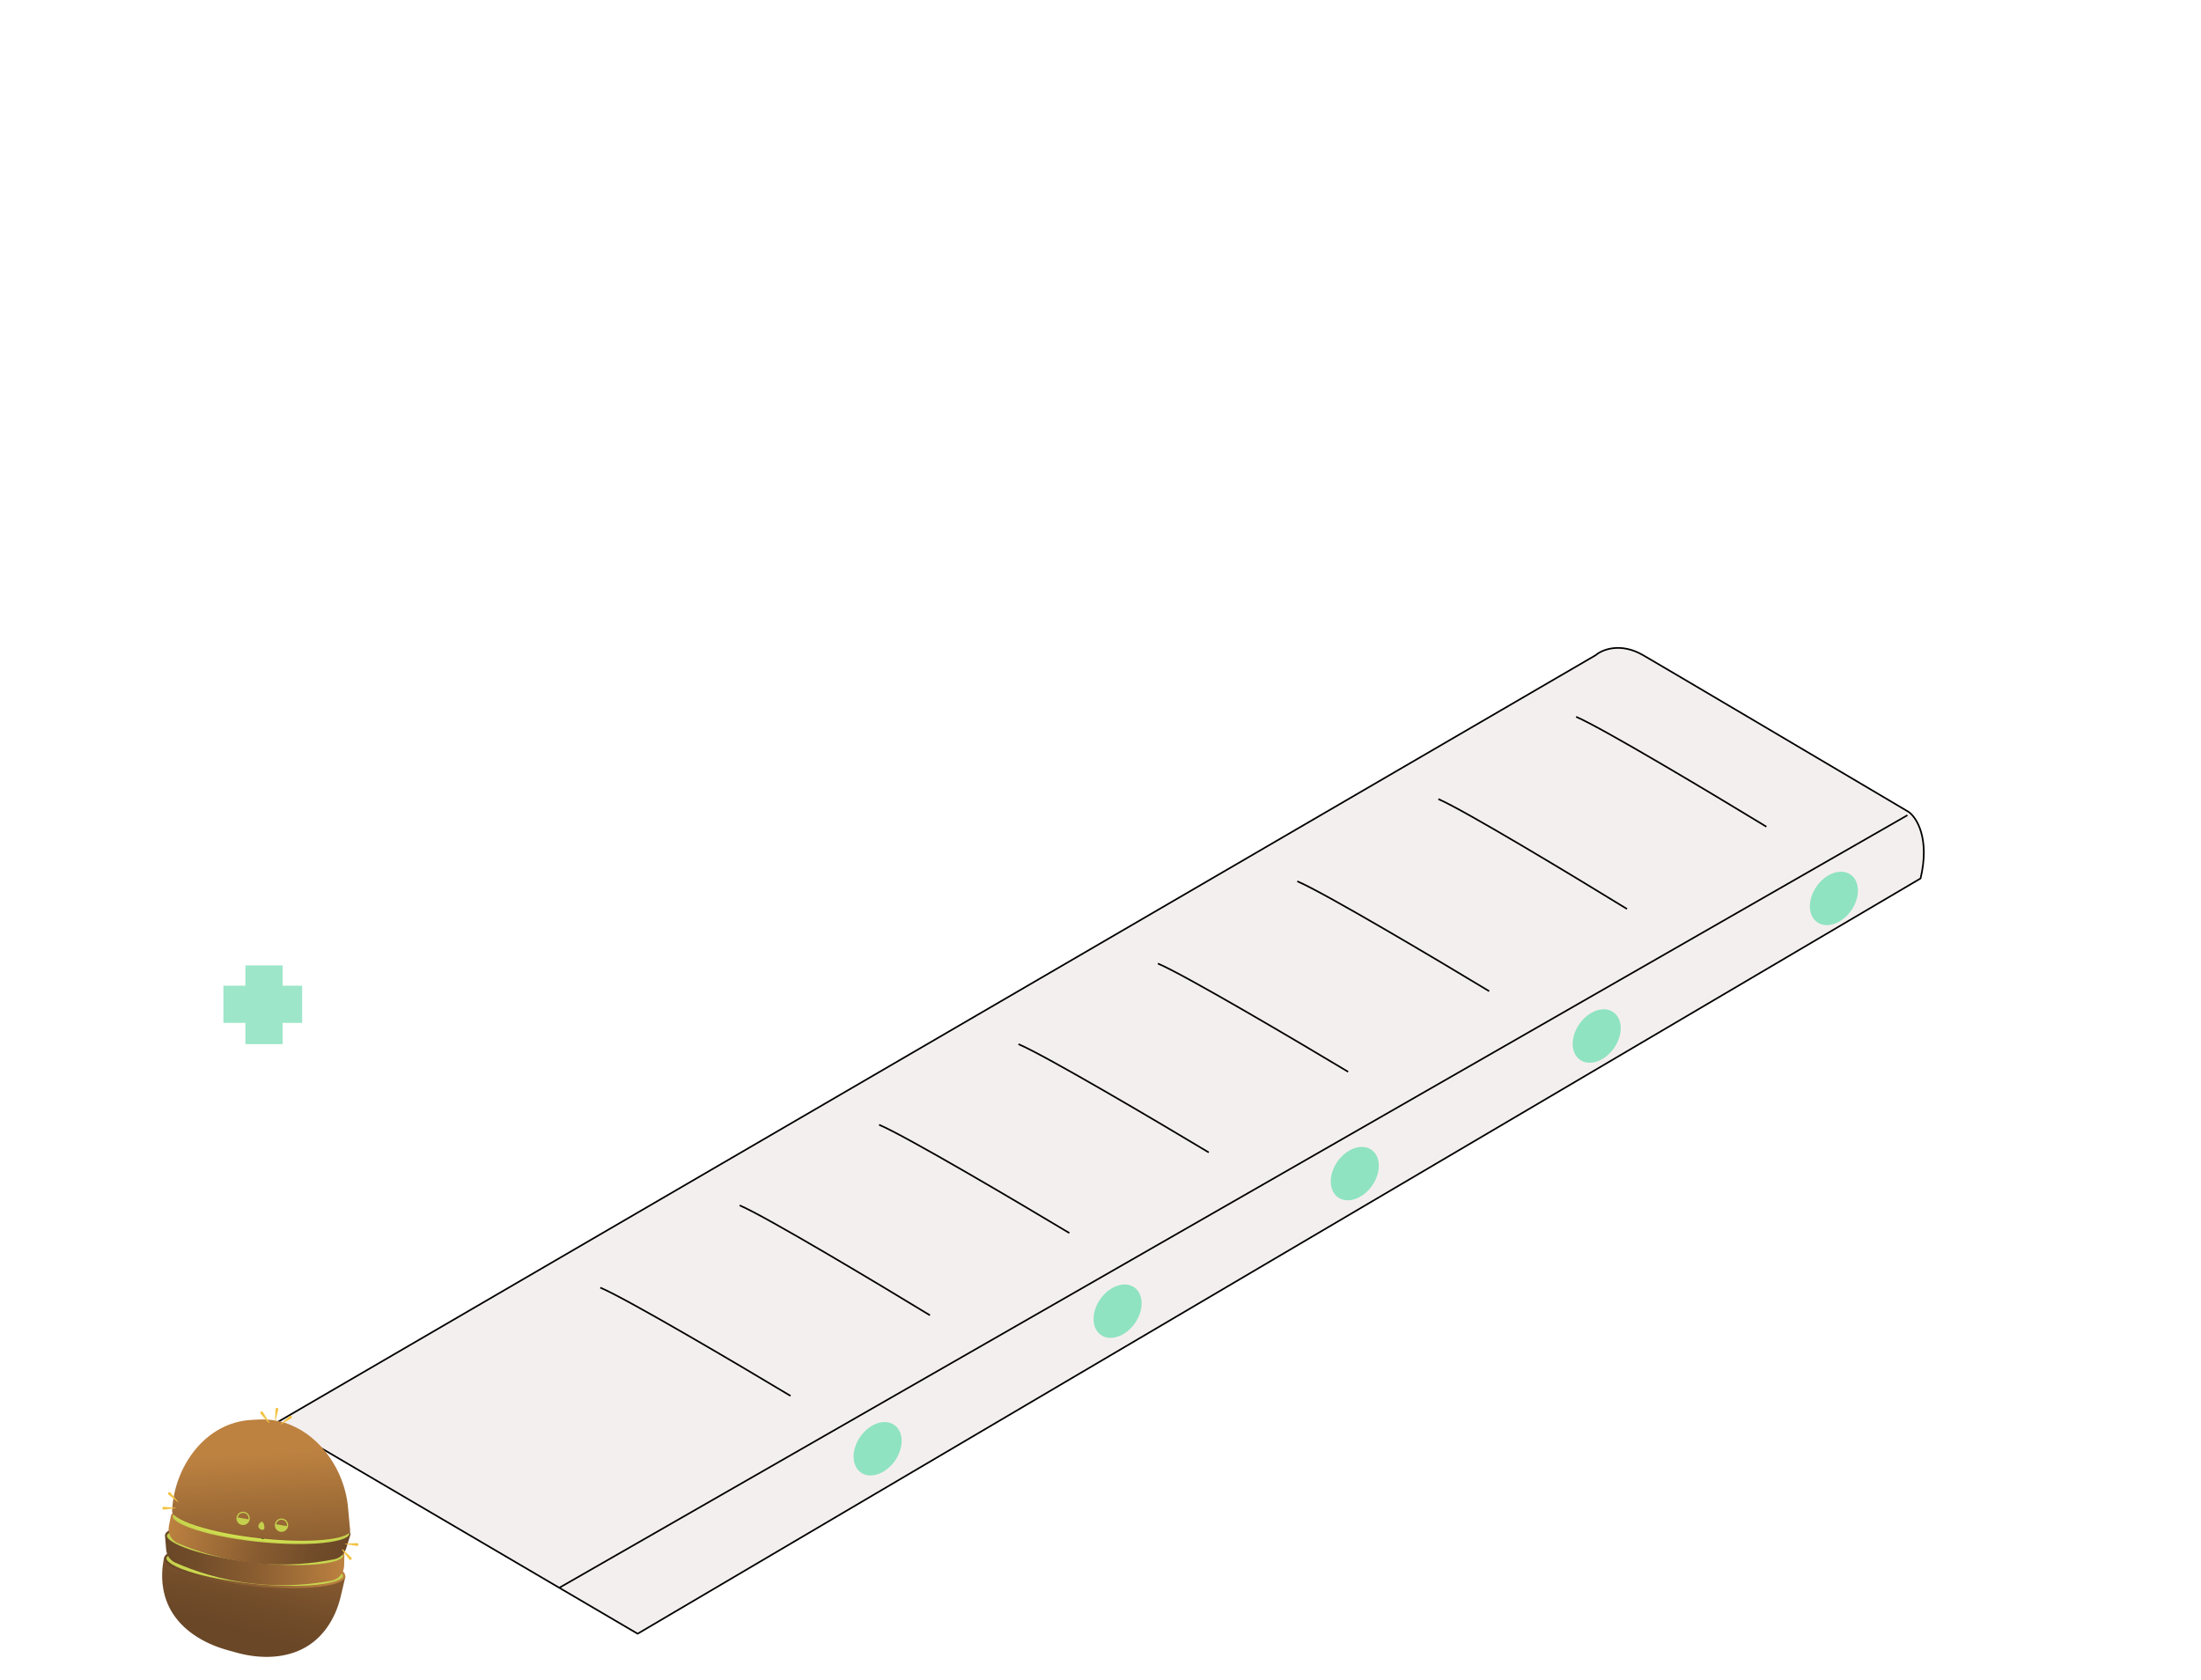 <svg width="1342" height="1024" viewBox="0 0 1342 1024" fill="none" xmlns="http://www.w3.org/2000/svg">
<g clip-path="url(#clip0_5199_12310)">
<path d="M972.922 399.431L169 867.129L388.777 996L1171.01 535.542C1176.79 511.216 1168.6 498.377 1163.78 494.998C1115.58 466.487 1015.72 407.457 1001.84 399.431C987.959 391.406 976.778 396.087 972.922 399.431Z" fill="#F4EFEF" stroke="black" stroke-linejoin="round"/>
<path d="M366 785C382.24 791.859 450.1 831.858 482 851" stroke="black"/>
<path d="M451 734.857C467.24 741.82 535.1 782.425 567 801.857" stroke="black"/>
<path d="M536 685.715C552.24 692.574 620.1 732.573 652 751.715" stroke="black"/>
<path d="M621 636.57C637.24 643.429 705.1 683.428 737 702.57" stroke="black"/>
<path d="M706 587.428C722.24 594.287 790.1 634.286 822 653.428" stroke="black"/>
<path d="M791 537.285C807.38 544.248 875.825 584.853 908 604.285" stroke="black"/>
<path d="M877 487.143C893.1 494.105 960.375 534.711 992 554.143" stroke="black"/>
<path d="M961 437C977.24 443.963 1045.1 484.568 1077 504" stroke="black"/>
<path d="M341.037 967.974L1163 497" stroke="black"/>
<ellipse cx="535.093" cy="883.231" rx="17.727" ry="12.866" transform="rotate(-54.894 535.093 883.231)" fill="#8FE3C1"/>
<ellipse cx="826.042" cy="715.487" rx="17.727" ry="12.866" transform="rotate(-54.894 826.042 715.487)" fill="#8FE3C1"/>
<ellipse cx="973.554" cy="631.608" rx="17.727" ry="12.866" transform="rotate(-54.894 973.554 631.608)" fill="#8FE3C1"/>
<ellipse cx="1118.17" cy="547.729" rx="17.727" ry="12.866" transform="rotate(-54.894 1118.17 547.729)" fill="#8FE3C1"/>
<ellipse cx="681.423" cy="799.365" rx="17.727" ry="12.866" transform="rotate(-54.894 681.423 799.365)" fill="#8FE3C1"/>
<path d="M207.66 973.641C204.419 987.074 196.608 999.345 183.968 1005.5C171.453 1011.6 156.468 1011.09 143.399 1007.29C141.826 1006.84 141.039 1006.63 139.459 1006.21C126.268 1002.65 113.198 995.632 105.515 983.918C98.87 973.785 97.522 961.337 100.053 949.654L210.68 960.881C209.672 965.136 208.666 969.388 207.66 973.641Z" fill="url(#paint0_linear_5199_12310)"/>
<path d="M210.508 961.004C209.863 967.382 184.614 970.049 154.117 966.962C123.621 963.872 99.421 956.198 100.067 949.817C100.712 943.439 125.961 940.772 156.458 943.859C186.955 946.946 211.154 954.623 210.508 961.004Z" fill="url(#paint1_linear_5199_12310)"/>
<path d="M120.056 959.527C105.037 955.395 101.306 951.571 101.469 949.961C101.64 948.28 105.867 945.889 117.219 944.691C127.777 943.576 141.66 943.78 156.32 945.263C168.841 946.533 180.987 948.675 190.524 951.298C205.542 955.431 209.273 959.255 209.11 960.865C208.939 962.546 204.712 964.937 193.36 966.135C182.803 967.25 168.919 967.046 154.26 965.563C141.739 964.293 129.589 962.15 120.056 959.527Z" fill="url(#paint2_radial_5199_12310)"/>
<path d="M147.294 951.012C146.429 951.302 142.62 952.571 142.643 954.167C142.692 957.6 160.44 960.126 166.897 957.705C167.64 957.425 169.59 956.696 169.584 955.65C169.579 954.859 168.458 954.227 167.626 953.802C162.115 950.998 155.785 950.602 153.462 950.505C149.944 950.359 148.552 950.594 147.294 951.012Z" fill="#FFE6CC"/>
<path d="M135.94 951.838C136.424 951.309 139.549 952.806 139.429 953.238C139.326 953.614 136.645 953.68 136.015 952.506C135.986 952.451 135.763 952.033 135.94 951.838Z" fill="#063B01"/>
<path d="M155.373 963.23C155.621 963.636 156.248 963.936 156.687 963.784C157.694 963.428 157.636 960.666 157.028 960.466C156.451 960.278 154.738 962.193 155.373 963.23Z" fill="#063B01"/>
<path d="M141.745 959.307C141.776 959.686 143.27 960.203 144.539 959.719C145.405 959.386 146.187 958.579 146.01 958.272C145.666 957.683 141.694 958.674 141.745 959.307Z" fill="#063B01"/>
<path d="M171.147 962.386C169.843 962.696 167.977 960.462 168.27 960.03C168.466 959.742 169.648 960.22 170.973 960.759C171.699 961.054 171.964 961.228 172.003 961.468C172.07 961.836 171.607 962.276 171.147 962.386Z" fill="#063B01"/>
<path d="M156.443 948.334C156.184 948.045 155.017 948.189 154.862 948.594C154.827 948.679 154.873 948.819 154.96 949.098C155.105 949.56 155.177 949.787 155.28 949.823C155.668 949.947 156.785 948.716 156.443 948.334Z" fill="#063B01"/>
<path d="M145.832 948.154C145.228 947.995 144.548 948.259 144.533 948.513C144.512 948.958 146.567 949.673 146.823 949.325C146.98 949.11 146.569 948.346 145.832 948.154Z" fill="#063B01"/>
<path d="M174.795 954.147C174.879 953.868 173.92 953.124 172.855 953.158C172.125 953.183 171.327 953.571 171.371 953.834C171.46 954.342 174.659 954.615 174.795 954.147Z" fill="#063B01"/>
<path d="M140.188 949.47C140.143 949.21 140.615 948.857 141.082 948.785C142.258 948.61 143.503 950.219 143.319 950.477C143.278 950.535 143.178 950.5 141.726 950.082C140.496 949.726 140.218 949.653 140.188 949.47Z" fill="#A2C71E"/>
<path d="M164.582 949.591C165.06 949.228 165.804 949.221 165.931 949.449C166.155 949.849 164.61 951.246 164.215 951.018C163.972 950.882 163.998 950.034 164.582 949.591Z" fill="#063B01"/>
<path d="M171.728 951.215C171.786 950.962 171.334 950.558 170.868 950.44C169.701 950.145 168.381 951.626 168.549 951.901C168.586 951.962 168.688 951.936 170.159 951.668C171.404 951.439 171.686 951.393 171.728 951.215Z" fill="#A2C71E"/>
<path d="M147.705 961.324C147.878 961.845 149.538 962.214 150.517 961.508C151.448 960.837 151.554 959.353 151.105 959.069C150.845 958.903 150.402 959.152 149.723 959.529C149.027 959.92 147.521 960.764 147.705 961.324Z" fill="#A2C71E"/>
<path d="M137.628 955.867C137.517 956.124 137.743 956.455 137.922 956.621C138.888 957.501 141.552 956.372 141.48 955.919C141.406 955.422 137.972 955.066 137.628 955.867Z" fill="#A2C71E"/>
<path d="M161.37 949.063C161.28 948.824 160.786 948.582 160.427 948.592C159.527 948.621 159.423 950.255 159.674 950.455C159.731 950.5 159.781 950.452 160.594 949.85C161.276 949.339 161.434 949.23 161.37 949.063Z" fill="#A2C71E"/>
<path d="M164.344 962.913C164.192 963.319 162.983 963.496 162.219 962.98C161.281 962.344 161.267 960.823 161.678 960.623C161.922 960.505 162.333 960.836 163.032 961.403C163.812 962.029 164.473 962.563 164.344 962.913Z" fill="#A2C71E"/>
<path d="M150.986 947.847C150.697 947.746 150.187 947.682 150.046 947.891C149.788 948.274 150.786 949.578 151.312 949.465C151.61 949.401 151.824 948.874 151.675 948.448C151.526 948.039 151.099 947.886 150.986 947.847Z" fill="#A2C71E"/>
<path d="M175.019 956.76C175.161 957.01 174.976 957.352 174.816 957.526C173.963 958.455 171.167 957.471 171.184 957.014C171.197 956.519 174.579 955.98 175.019 956.76Z" fill="#A2C71E"/>
<path d="M156.615 930.709C126.412 927.224 101.332 929.565 100.6 935.933C100.57 936.177 100.584 936.426 100.628 936.676C100.863 939.389 101.098 942.106 101.332 944.819C101.631 948.288 103.793 951.321 106.979 952.726C118.371 957.744 134.56 963.297 154.576 965.486C173.663 967.573 190.021 965.923 202.109 963.645C206.519 962.815 209.738 958.993 209.832 954.506C209.873 952.562 209.915 950.621 209.952 948.676C209.961 948.634 209.969 948.591 209.974 948.549C210.705 942.178 186.818 934.19 156.615 930.709Z" fill="url(#paint3_linear_5199_12310)"/>
<path d="M189.041 953.979C204.596 953.158 209.06 950.222 209.245 948.614C209.438 946.935 205.821 943.695 194.989 940.094C184.915 936.744 171.309 933.971 156.672 932.281C144.17 930.84 131.846 930.332 121.969 930.853C106.415 931.674 101.951 934.61 101.765 936.218C101.573 937.896 105.189 941.137 116.022 944.738C126.096 948.088 139.701 950.861 154.338 952.551C166.841 953.991 179.164 954.5 189.041 953.979Z" fill="url(#paint4_radial_5199_12310)"/>
<path d="M164.254 939.831C165.038 940.299 168.486 942.354 168.122 943.908C167.34 947.251 149.462 945.918 143.673 942.171C143.008 941.739 141.259 940.609 141.489 939.589C141.663 938.817 142.893 938.44 143.797 938.202C149.781 936.643 156.049 937.612 158.339 938.015C161.806 938.625 163.116 939.153 164.254 939.831Z" fill="#FFE6CC"/>
<path d="M175.172 943.068C174.813 942.448 171.441 943.24 171.465 943.689C171.485 944.077 174.09 944.716 174.957 943.704C174.996 943.657 175.304 943.296 175.172 943.068Z" fill="#063B01"/>
<path d="M153.745 950.036C153.416 950.38 152.736 950.539 152.344 950.296C151.436 949.733 152.084 947.047 152.72 946.982C153.328 946.922 154.588 949.159 153.745 950.036Z" fill="#063B01"/>
<path d="M167.901 949.12C167.79 949.484 166.22 949.669 165.085 948.924C164.31 948.414 163.718 947.458 163.957 947.196C164.419 946.694 168.087 948.513 167.901 949.12Z" fill="#063B01"/>
<path d="M138.52 945.834C139.728 946.417 142.029 944.634 141.835 944.149C141.705 943.826 140.449 944.039 139.039 944.282C138.266 944.414 137.97 944.528 137.88 944.754C137.74 945.099 138.095 945.628 138.52 945.834Z" fill="#063B01"/>
<path d="M155.892 935.256C156.206 935.028 157.316 935.419 157.38 935.848C157.396 935.938 157.322 936.065 157.177 936.319C156.936 936.739 156.817 936.945 156.708 936.958C156.307 936.997 155.475 935.555 155.892 935.256Z" fill="#063B01"/>
<path d="M166.296 937.351C166.92 937.325 167.528 937.728 167.489 937.98C167.413 938.419 165.253 938.677 165.078 938.283C164.966 938.039 165.536 937.38 166.296 937.351Z" fill="#063B01"/>
<path d="M136.72 937.004C136.698 936.714 137.794 936.193 138.827 936.454C139.535 936.635 140.231 937.184 140.132 937.432C139.939 937.909 136.756 937.491 136.72 937.004Z" fill="#063B01"/>
<path d="M171.53 939.847C171.629 939.603 171.244 939.157 170.803 938.987C169.692 938.564 168.131 939.869 168.255 940.161C168.283 940.226 168.388 940.213 169.897 940.116C171.171 940.032 171.458 940.02 171.53 939.847Z" fill="#A2C71E"/>
<path d="M147.674 934.74C147.285 934.283 146.56 934.118 146.387 934.313C146.082 934.656 147.292 936.352 147.727 936.213C147.99 936.132 148.15 935.298 147.674 934.74Z" fill="#063B01"/>
<path d="M140.348 934.798C140.345 934.538 140.873 934.24 141.354 934.225C142.557 934.186 143.529 935.916 143.306 936.149C143.256 936.2 143.163 936.153 141.783 935.576C140.613 935.086 140.347 934.981 140.348 934.798Z" fill="#A2C71E"/>
<path d="M161.644 949.816C161.363 950.288 159.664 950.293 158.857 949.394C158.092 948.542 158.306 947.067 158.806 946.886C159.095 946.779 159.475 947.117 160.057 947.631C160.657 948.161 161.947 949.308 161.644 949.816Z" fill="#A2C71E"/>
<path d="M172.655 946.643C172.709 946.918 172.418 947.193 172.206 947.317C171.075 947.97 168.714 946.296 168.881 945.87C169.06 945.4 172.491 945.788 172.655 946.643Z" fill="#A2C71E"/>
<path d="M150.924 934.913C151.064 934.699 151.598 934.569 151.947 934.656C152.819 934.876 152.571 936.495 152.283 936.636C152.218 936.668 152.18 936.61 151.515 935.848C150.957 935.203 150.827 935.062 150.924 934.913Z" fill="#A2C71E"/>
<path d="M145.052 947.804C145.113 948.233 146.257 948.664 147.113 948.324C148.166 947.903 148.506 946.421 148.146 946.138C147.934 945.97 147.462 946.205 146.657 946.609C145.761 947.054 145.001 947.434 145.052 947.804Z" fill="#A2C71E"/>
<path d="M161.331 935.95C161.635 935.912 162.147 935.959 162.24 936.193C162.41 936.623 161.156 937.683 160.667 937.46C160.389 937.334 160.293 936.774 160.529 936.389C160.759 936.022 161.213 935.963 161.331 935.95Z" fill="#A2C71E"/>
<path d="M135.945 939.508C135.753 939.722 135.86 940.095 135.98 940.3C136.614 941.39 139.555 941.028 139.637 940.577C139.727 940.091 136.542 938.84 135.945 939.508Z" fill="#A2C71E"/>
<path d="M160.05 918.467C190.299 921.53 214.296 929.188 213.651 935.565C213.627 935.81 213.561 936.05 213.464 936.285C212.654 938.885 211.843 941.488 211.033 944.088C209.998 947.412 207.237 949.912 203.824 950.603C191.622 953.066 174.619 955.023 154.599 952.876C135.507 950.828 119.883 945.714 108.562 940.9C104.432 939.146 102.106 934.722 102.976 930.32C103.352 928.412 103.727 926.507 104.106 924.599C104.107 924.556 104.108 924.513 104.112 924.47C104.755 918.088 129.802 915.401 160.05 918.467Z" fill="url(#paint5_linear_5199_12310)"/>
<path d="M217.654 940.778L210.357 941.054C210.295 941.055 210.243 941.11 210.248 941.173C210.251 941.229 210.29 941.272 210.342 941.28L217.547 942.462C218.013 942.539 218.456 942.228 218.532 941.765C218.608 941.302 218.292 940.866 217.826 940.788C217.77 940.78 217.709 940.778 217.654 940.778Z" fill="#F3C344"/>
<path d="M214.191 949.546L208.94 944.544C208.833 944.442 208.664 944.446 208.563 944.549C208.472 944.644 208.465 944.788 208.543 944.889L212.913 950.661C213.196 951.033 213.735 951.112 214.111 950.83C214.489 950.552 214.566 950.021 214.283 949.648C214.257 949.612 214.223 949.577 214.191 949.546Z" fill="#F3C344"/>
<path d="M123.903 934.008C108.885 929.876 105.154 926.052 105.317 924.441C105.488 922.761 109.715 920.369 121.067 919.171C131.624 918.056 145.508 918.26 160.167 919.744C172.688 921.013 184.835 923.155 194.371 925.779C209.39 929.911 213.121 933.735 212.958 935.345C212.787 937.026 208.56 939.417 197.208 940.616C186.65 941.73 172.767 941.526 158.107 940.043C145.586 938.773 133.436 936.631 123.903 934.008Z" fill="url(#paint6_radial_5199_12310)"/>
<path d="M151.142 925.493C150.277 925.782 146.468 927.052 146.491 928.648C146.539 932.08 164.288 934.606 170.745 932.185C171.488 931.906 173.438 931.176 173.431 930.13C173.427 929.34 172.306 928.708 171.473 928.282C165.963 925.478 159.633 925.082 157.309 924.985C153.792 924.84 152.399 925.075 151.142 925.493Z" fill="#FFE6CC"/>
<path d="M139.786 926.323C140.27 925.794 143.394 927.29 143.275 927.723C143.172 928.098 140.491 928.164 139.861 926.991C139.833 926.932 139.61 926.514 139.786 926.323Z" fill="#063B01"/>
<path d="M159.221 937.712C159.469 938.119 160.096 938.419 160.534 938.266C161.542 937.911 161.483 935.148 160.876 934.948C160.299 934.76 158.586 936.675 159.221 937.712Z" fill="#063B01"/>
<path d="M145.593 933.793C145.623 934.173 147.118 934.689 148.386 934.205C149.253 933.872 150.035 933.065 149.858 932.758C149.514 932.169 145.542 933.161 145.593 933.793Z" fill="#063B01"/>
<path d="M174.995 936.868C173.691 937.179 171.824 934.945 172.118 934.512C172.314 934.224 173.495 934.702 174.82 935.241C175.547 935.536 175.812 935.711 175.851 935.951C175.917 936.318 175.453 936.762 174.995 936.868Z" fill="#063B01"/>
<path d="M160.289 922.819C160.03 922.529 158.862 922.674 158.707 923.079C158.673 923.164 158.718 923.304 158.805 923.582C158.951 924.044 159.023 924.271 159.126 924.307C159.514 924.432 160.632 923.197 160.289 922.819Z" fill="#063B01"/>
<path d="M149.682 922.636C149.078 922.477 148.398 922.741 148.382 922.995C148.362 923.441 150.417 924.155 150.673 923.807C150.83 923.592 150.418 922.828 149.682 922.636Z" fill="#063B01"/>
<path d="M178.643 928.629C178.727 928.35 177.767 927.606 176.703 927.641C175.972 927.665 175.174 928.053 175.218 928.316C175.308 928.825 178.507 929.097 178.643 928.629Z" fill="#063B01"/>
<path d="M144.036 923.953C143.991 923.693 144.463 923.339 144.93 923.267C146.106 923.093 147.351 924.701 147.167 924.96C147.126 925.017 147.026 924.983 145.573 924.565C144.344 924.208 144.065 924.135 144.036 923.953Z" fill="#A2C71E"/>
<path d="M168.425 924.076C168.904 923.713 169.647 923.707 169.774 923.935C169.999 924.335 168.454 925.732 168.058 925.503C167.82 925.365 167.846 924.517 168.425 924.076Z" fill="#063B01"/>
<path d="M175.575 925.698C175.634 925.445 175.181 925.04 174.715 924.923C173.549 924.627 172.228 926.108 172.396 926.384C172.434 926.445 172.536 926.418 174.007 926.15C175.252 925.921 175.534 925.875 175.575 925.698Z" fill="#A2C71E"/>
<path d="M151.553 935.806C151.726 936.327 153.385 936.696 154.365 935.991C155.296 935.319 155.402 933.835 154.953 933.551C154.693 933.385 154.249 933.634 153.571 934.012C152.873 934.405 151.369 935.246 151.553 935.806Z" fill="#A2C71E"/>
<path d="M141.476 930.351C141.365 930.608 141.59 930.939 141.77 931.105C142.736 931.985 145.4 930.856 145.328 930.403C145.254 929.906 141.819 929.554 141.476 930.351Z" fill="#A2C71E"/>
<path d="M165.218 923.545C165.127 923.306 164.634 923.065 164.274 923.075C163.375 923.104 163.271 924.738 163.522 924.938C163.579 924.982 163.628 924.934 164.441 924.332C165.123 923.825 165.281 923.712 165.218 923.545Z" fill="#A2C71E"/>
<path d="M168.192 937.394C168.04 937.8 166.831 937.976 166.067 937.461C165.129 936.824 165.114 935.303 165.526 935.104C165.77 934.985 166.18 935.316 166.879 935.883C167.66 936.509 168.321 937.044 168.192 937.394Z" fill="#A2C71E"/>
<path d="M154.831 922.33C154.543 922.228 154.033 922.164 153.892 922.373C153.634 922.757 154.632 924.061 155.158 923.947C155.455 923.883 155.669 923.357 155.521 922.93C155.372 922.522 154.944 922.371 154.831 922.33Z" fill="#A2C71E"/>
<path d="M178.867 931.241C179.009 931.491 178.824 931.833 178.664 932.007C177.811 932.936 175.015 931.953 175.032 931.495C175.045 931 178.426 930.465 178.867 931.241Z" fill="#A2C71E"/>
<path d="M213.531 933.629C213.097 928.855 212.659 924.077 212.225 919.303C209.831 891.189 187.102 863.566 157.28 865.431C155.813 865.512 155.081 865.552 153.613 865.632C125.119 866.979 105.99 894.335 104.927 921.357L104.987 921.364C104.985 921.382 104.982 921.399 104.98 921.417C104.774 923.185 108.446 926.531 119.46 930.135C129.597 933.453 143.284 936.179 158.004 937.812C170.498 939.199 182.831 939.663 192.732 939.12C207.255 938.323 212.903 935.691 213.393 933.612L213.531 933.629Z" fill="url(#paint7_linear_5199_12310)"/>
<path d="M99.937 918.628L107.214 919.254C107.278 919.261 107.323 919.315 107.32 919.378C107.316 919.435 107.272 919.476 107.22 919.482L99.968 920.337C99.496 920.391 99.07 920.056 99.016 919.585C98.962 919.113 99.297 918.688 99.769 918.634C99.821 918.624 99.88 918.624 99.937 918.628Z" fill="#F3C344"/>
<path d="M103.917 909.992L108.638 915.56C108.687 915.62 108.682 915.709 108.621 915.758C108.567 915.803 108.493 915.8 108.442 915.76L102.727 911.216C102.356 910.92 102.295 910.383 102.59 910.012C102.886 909.641 103.424 909.58 103.795 909.875C103.839 909.912 103.88 909.951 103.917 909.992Z" fill="#F3C344"/>
<path d="M169.68 859.341L167.877 866.42C167.862 866.48 167.798 866.519 167.737 866.501C167.683 866.487 167.649 866.439 167.65 866.387L167.991 859.09C168.014 858.618 168.415 858.252 168.887 858.271C169.359 858.295 169.725 858.696 169.705 859.168C169.705 859.228 169.695 859.288 169.68 859.341Z" fill="#F3C344"/>
<path d="M177.553 864.673L171.289 868.424C171.221 868.463 171.135 868.443 171.096 868.375C171.062 868.317 171.075 868.243 171.122 868.198L176.536 863.299C176.888 862.981 177.43 863.008 177.748 863.359C178.066 863.711 178.039 864.253 177.688 864.571C177.648 864.612 177.597 864.646 177.553 864.673Z" fill="#F3C344"/>
<path d="M160.28 860.879L164.132 867.068C164.209 867.194 164.173 867.357 164.047 867.434C163.935 867.504 163.789 867.48 163.703 867.383L158.909 861.896C158.598 861.541 158.635 860.998 158.99 860.687C159.346 860.375 159.889 860.412 160.2 860.768C160.226 860.801 160.257 860.842 160.28 860.879Z" fill="#F3C344"/>
<path d="M148.93 921.682C146.72 921.29 144.609 922.766 144.217 924.975C143.826 927.185 145.301 929.296 147.511 929.688C149.721 930.079 151.832 928.604 152.223 926.394C152.618 924.181 151.143 922.073 148.93 921.682ZM144.959 925.107C145.278 923.305 147 922.1 148.802 922.419C150.604 922.739 151.808 924.46 151.489 926.262L144.959 925.107Z" fill="#C4CF4D"/>
<path d="M172.35 925.822C170.14 925.431 168.029 926.906 167.637 929.116C167.246 931.326 168.721 933.437 170.931 933.828C173.141 934.22 175.252 932.745 175.643 930.535C176.035 928.321 174.56 926.214 172.35 925.822ZM168.375 929.248C168.694 927.446 170.416 926.241 172.218 926.56C174.02 926.879 175.225 928.601 174.905 930.403L168.375 929.248Z" fill="#C4CF4D"/>
<path d="M157.534 930.237C157.69 929.108 159.187 927.143 160.184 927.96C160.945 928.582 161.43 930.817 161.165 931.826C160.669 933.725 157.261 932.181 157.534 930.237Z" fill="#C4CF4D"/>
<path opacity="0.5" d="M172.303 623.611V636.57H149.633V623.611H136.215V600.941H149.633V588.57H172.303V600.941H184.215V623.611H172.303Z" fill="#3DCE94"/>
</g>
<defs>
<linearGradient id="paint0_linear_5199_12310" x1="145.043" y1="993.732" x2="174.176" y2="887.849" gradientUnits="userSpaceOnUse">
<stop stop-color="#6A4727"/>
<stop offset="0.193" stop-color="#734D2A"/>
<stop offset="0.506" stop-color="#8B5E31"/>
<stop offset="0.897" stop-color="#B27A3D"/>
<stop offset="1" stop-color="#BD8240"/>
</linearGradient>
<linearGradient id="paint1_linear_5199_12310" x1="102.489" y1="940.882" x2="208.085" y2="969.936" gradientUnits="userSpaceOnUse">
<stop stop-color="#6A4727"/>
<stop offset="0.193" stop-color="#734D2A"/>
<stop offset="0.506" stop-color="#8B5E31"/>
<stop offset="0.897" stop-color="#B27A3D"/>
<stop offset="1" stop-color="#BD8240"/>
</linearGradient>
<radialGradient id="paint2_radial_5199_12310" cx="0" cy="0" r="1" gradientUnits="userSpaceOnUse" gradientTransform="translate(155.271 955.417) rotate(5.694) scale(53.585 10.671)">
<stop stop-color="#C4CF4D"/>
<stop offset="0.263" stop-color="#C6D24D"/>
<stop offset="0.427" stop-color="#CCDA4E"/>
<stop offset="0.564" stop-color="#D5E950"/>
<stop offset="0.619" stop-color="#DBF151"/>
<stop offset="1" stop-color="#C4CF4D"/>
</radialGradient>
<linearGradient id="paint3_linear_5199_12310" x1="101.329" y1="950.397" x2="209.803" y2="944.674" gradientUnits="userSpaceOnUse">
<stop stop-color="#6A4727"/>
<stop offset="0.193" stop-color="#734D2A"/>
<stop offset="0.506" stop-color="#8B5E31"/>
<stop offset="0.897" stop-color="#B27A3D"/>
<stop offset="1" stop-color="#BD8240"/>
</linearGradient>
<radialGradient id="paint4_radial_5199_12310" cx="0" cy="0" r="1" gradientUnits="userSpaceOnUse" gradientTransform="translate(155.615 942.538) rotate(-173.331) scale(53.585 10.671)">
<stop stop-color="#C4CF4D"/>
<stop offset="0.263" stop-color="#C6D24D"/>
<stop offset="0.427" stop-color="#CCDA4E"/>
<stop offset="0.564" stop-color="#D5E950"/>
<stop offset="0.619" stop-color="#DBF151"/>
<stop offset="1" stop-color="#C4CF4D"/>
</radialGradient>
<linearGradient id="paint5_linear_5199_12310" x1="209.838" y1="949.537" x2="105.105" y2="920.721" gradientUnits="userSpaceOnUse">
<stop stop-color="#6A4727"/>
<stop offset="0.193" stop-color="#734D2A"/>
<stop offset="0.506" stop-color="#8B5E31"/>
<stop offset="0.897" stop-color="#B27A3D"/>
<stop offset="1" stop-color="#BD8240"/>
</linearGradient>
<radialGradient id="paint6_radial_5199_12310" cx="0" cy="0" r="1" gradientUnits="userSpaceOnUse" gradientTransform="translate(159.121 929.899) rotate(5.694) scale(53.585 10.671)">
<stop stop-color="#C4CF4D"/>
<stop offset="0.263" stop-color="#C6D24D"/>
<stop offset="0.427" stop-color="#CCDA4E"/>
<stop offset="0.564" stop-color="#D5E950"/>
<stop offset="0.619" stop-color="#DBF151"/>
<stop offset="1" stop-color="#C4CF4D"/>
</radialGradient>
<linearGradient id="paint7_linear_5199_12310" x1="163.361" y1="1002.75" x2="156.974" y2="886.412" gradientUnits="userSpaceOnUse">
<stop stop-color="#6A4727"/>
<stop offset="0.193" stop-color="#734D2A"/>
<stop offset="0.506" stop-color="#8B5E31"/>
<stop offset="0.897" stop-color="#B27A3D"/>
<stop offset="1" stop-color="#BD8240"/>
</linearGradient>
<clipPath id="clip0_5199_12310">
<rect width="1342" height="1024" fill="white"/>
</clipPath>
</defs>
</svg>
